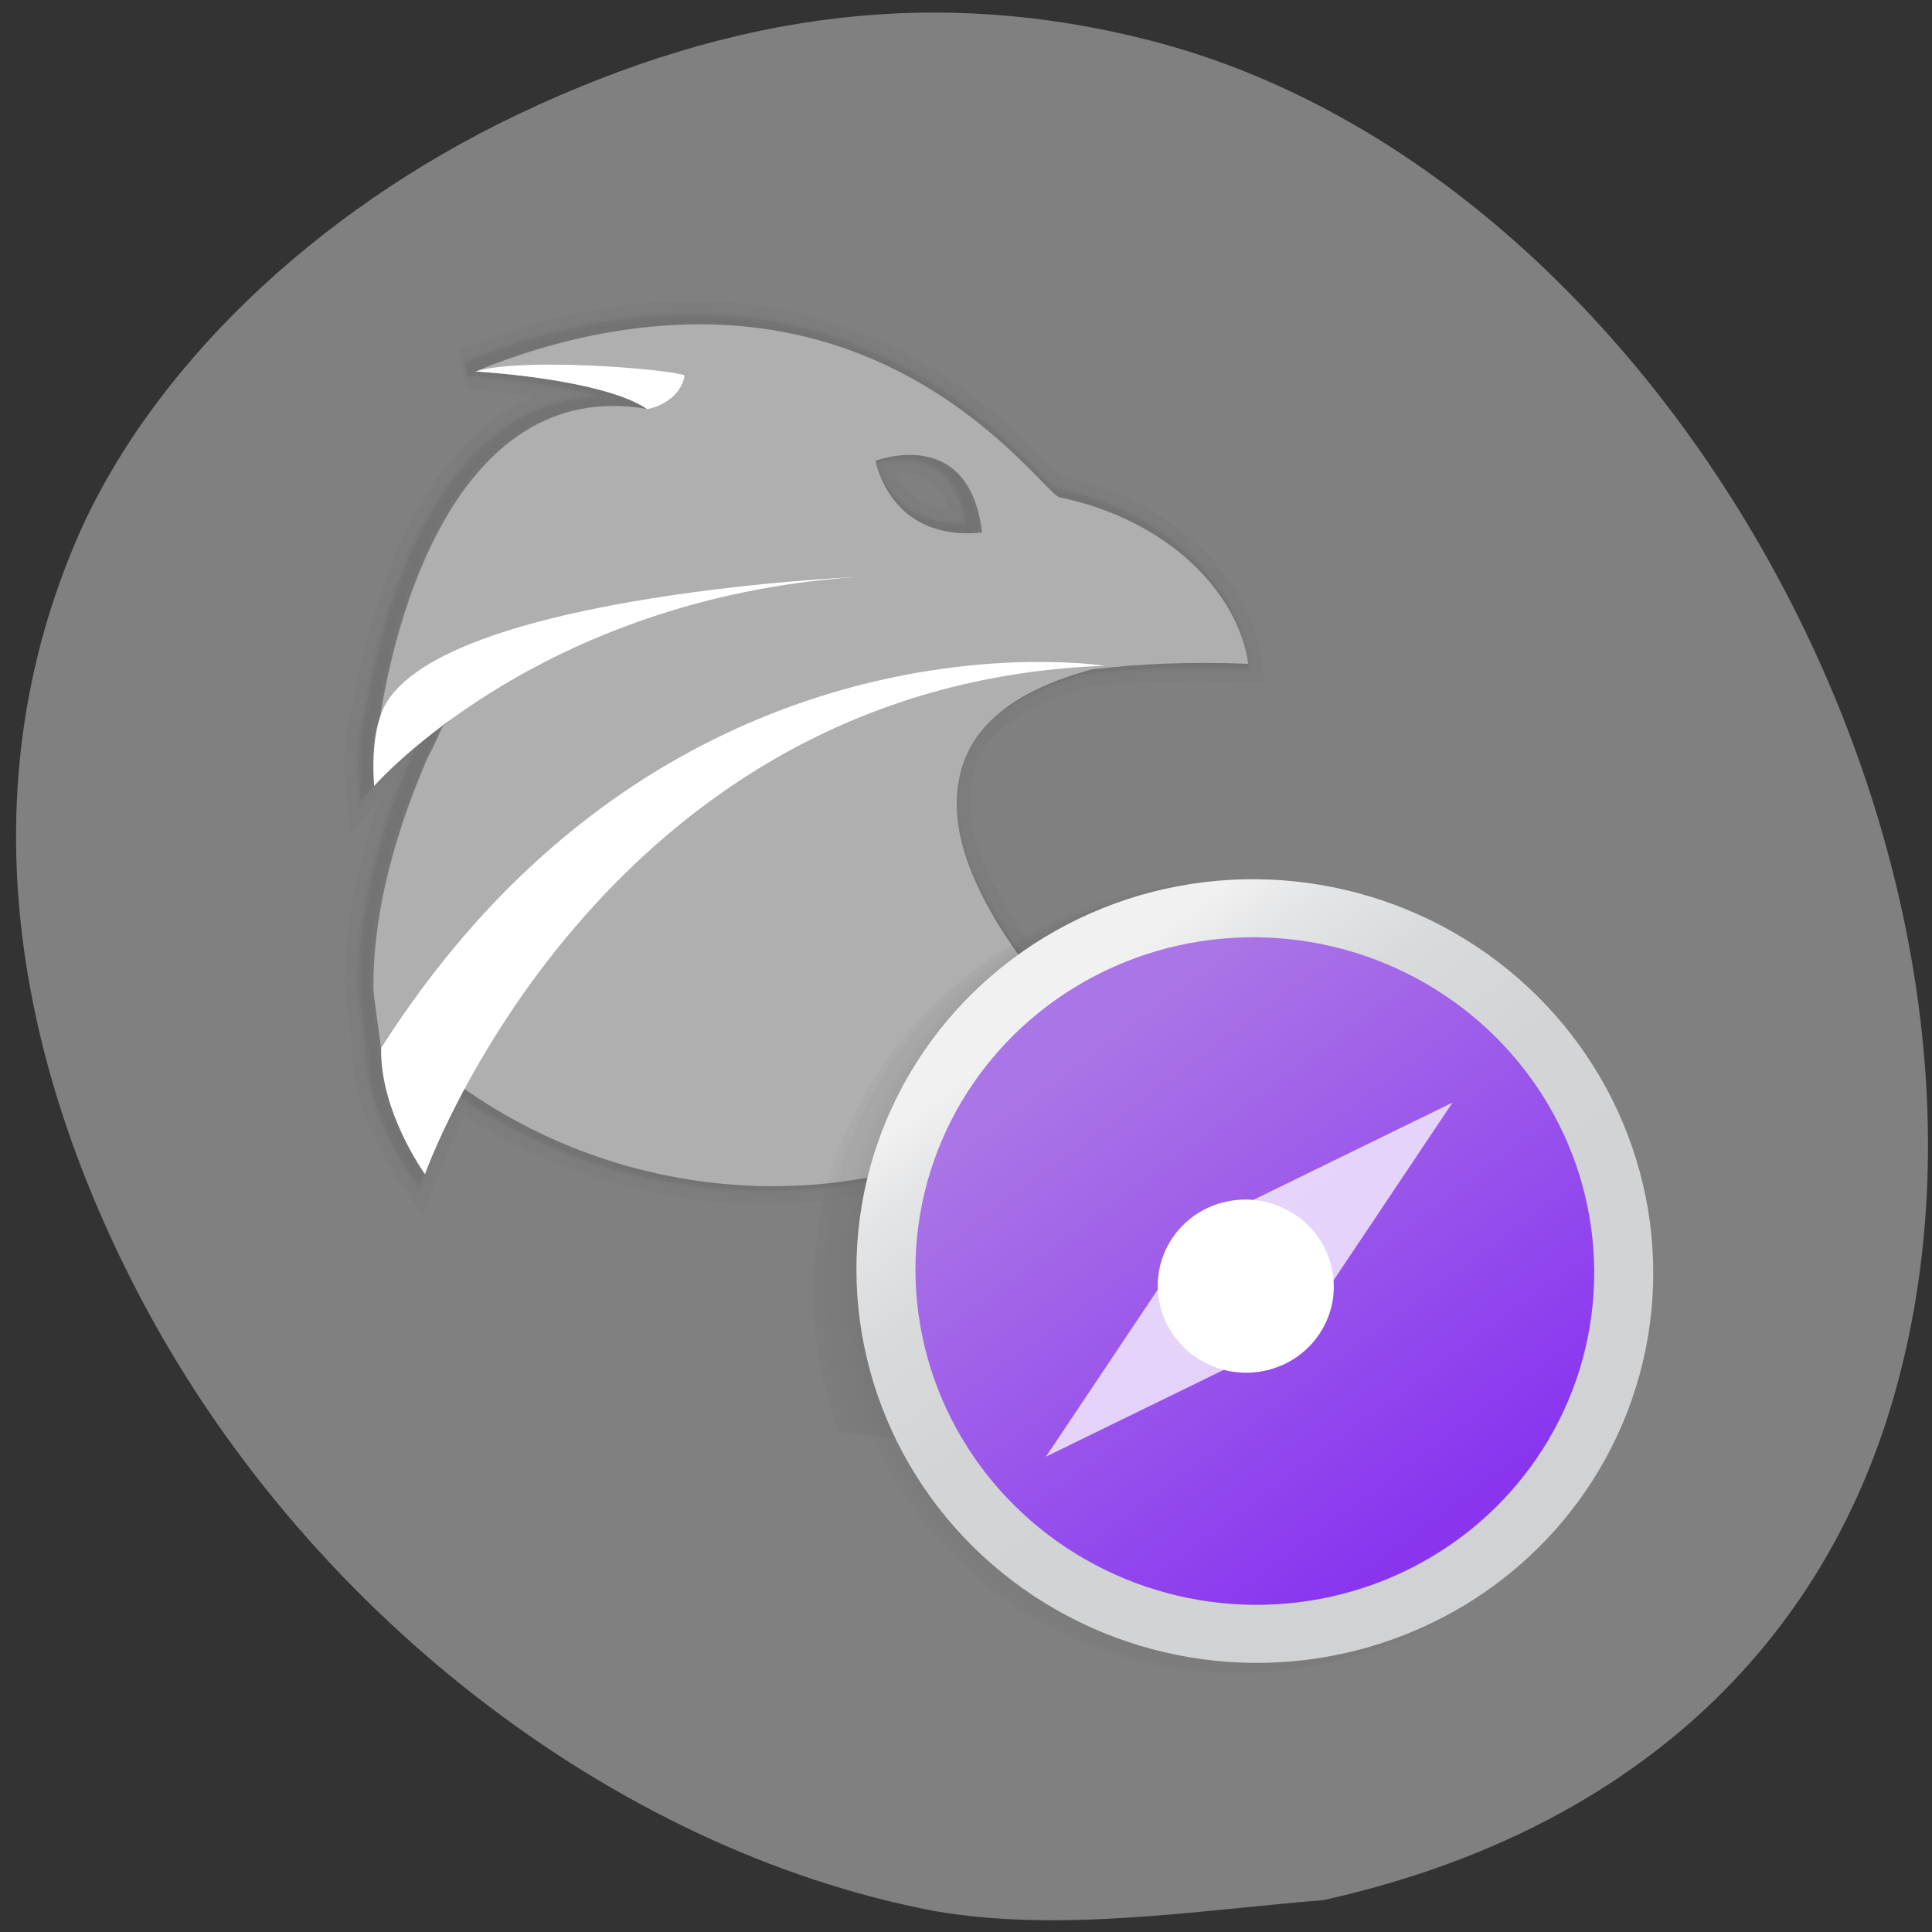 <svg xmlns="http://www.w3.org/2000/svg" xmlns:xlink="http://www.w3.org/1999/xlink" viewBox="0 0 256 256"><rect x="0" y="0" width="256" height="256" fill="#333333" stroke="none"/><defs><path fill="none" stroke-opacity="0.023" fill-rule="evenodd" stroke="#000" d="m 28.11 273.64 c -0.644 -0.01 -1.339 0.062 -2.079 0.253 c -1.141 0.296 -2.391 0.858 -3.716 1.863 0.255 -0.046 0.491 -0.085 0.713 -0.119 0.009 -0.001 0.019 -0.003 0.028 -0.004 0.016 -0.002 0.029 -0.004 0.045 -0.006 0.723 -0.099 1.77 -0.189 2.346 0.007 0.001 0.002 0.004 0.004 0.005 0.006 -3.108 0.269 -3.466 4.088 -3.219 6.638 0 0.007 -0.002 0.013 -0.003 0.02 -0.042 0.558 0.21 1.247 0.21 1.247 0 0 0.317 -0.639 1.031 -1.521 -0.036 0.054 -0.072 0.109 -0.106 0.152 -0.039 0.184 -0.067 0.414 -0.119 0.615 -0.274 1.797 -0.187 3.234 0.104 4.332 0.036 0.138 0.362 0.899 0.402 1.023 0.268 1.135 1.334 2.03 1.334 2.03 0 0 0.061 -0.67 0.303 -1.689 1.851 0.705 3.875 0.817 5.793 0.318 2.17 -0.573 4.069 -1.893 5.361 -3.728 -0.682 -0.383 -3.483 -2.046 -3.917 -3.92 -0.225 -0.971 0.095 -1.98 1.748 -2.94 0.824 -0.323 1.717 -0.599 2.69 -0.809 -0.486 -1.199 -2.029 -2.183 -4.04 -2.085 -0.298 -0.057 -2.126 -1.638 -4.917 -1.682 z m 2.465 1.567 c 0.436 -0.005 0.935 0.222 1.269 1.09 -1.565 0.589 -2.177 -0.783 -2.177 -0.783 0 0 0.206 -0.151 0.501 -0.241 0.123 -0.038 0.261 -0.065 0.407 -0.066 z" id="0"/><clipPath><path d="m -24 13 c 0 1.105 -0.672 2 -1.5 2 -0.828 0 -1.5 -0.895 -1.5 -2 0 -1.105 0.672 -2 1.5 -2 0.828 0 1.5 0.895 1.5 2 z" transform="matrix(15.333 0 0 11.5 415 -125.54)"/></clipPath><clipPath><path d="M 0,0 H384 V384 H0 z"/></clipPath><linearGradient y2="294.88" x2="-13.473" y1="285.61" x1="-22.07" gradientUnits="userSpaceOnUse" id="1"><stop offset="0%" stop-color="#f1f1f2"/><stop offset="9.191%" stop-color="#e4e5e6"/><stop offset="23.57%" stop-color="#d9dadb"/><stop offset="43.8%" stop-color="#d2d4d5"/><stop offset="100%" stop-color="#d0d2d3"/></linearGradient><linearGradient id="2" gradientUnits="userSpaceOnUse" x1="-21.468" y1="286.26" x2="-14.14" y2="294.16"><stop stop-color="#aa75e6"/><stop stop-color="#8935f0" offset="1"/></linearGradient></defs><path d="m 123.75 1049.57 c -42.614 -8.141 -83.82 -40.17 -105.52 -82 -18.2 -35.08 -21.02 -69.29 -8.215 -99.39 9.634 -22.64 31.487 -43.762 58.63 -56.669 28.948 -13.764 55.865 -16.918 83.69 -9.803 68.66 17.561 118.98 109.47 98.53 179.98 -9.994 34.463 -36.498 57.785 -75.52 66.45 -16.971 1.38 -34.908 4.337 -51.595 1.432 z" fill="#808080" transform="translate(0 -796.36)"/><g transform="matrix(7.15 1.841 -1.837 7.023 509.7 -1911.5)"><g transform="translate(-13.796 1.145)"><path d="m 28.11 273.64 c -0.644 -0.01 -1.339 0.062 -2.079 0.253 -1.141 0.296 -2.391 0.858 -3.716 1.863 0.255 -0.046 0.491 -0.085 0.713 -0.119 0.009 -0.001 0.019 -0.003 0.028 -0.004 0.016 -0.002 0.029 -0.004 0.045 -0.006 0.723 -0.099 1.77 -0.189 2.346 0.007 0.001 0.002 0.004 0.004 0.005 0.006 -3.108 0.269 -3.466 4.088 -3.219 6.638 0 0.007 -0.002 0.013 -0.003 0.02 -0.042 0.558 0.21 1.247 0.21 1.247 0 0 0.317 -0.639 1.031 -1.521 -0.036 0.054 -0.072 0.109 -0.106 0.152 -0.039 0.184 -0.067 0.414 -0.119 0.615 -0.274 1.797 -0.187 3.234 0.104 4.332 0.036 0.138 0.362 0.899 0.402 1.023 0.268 1.135 1.334 2.03 1.334 2.03 0 0 0.061 -0.67 0.303 -1.689 1.851 0.705 3.875 0.817 5.793 0.318 2.17 -0.573 4.069 -1.893 5.361 -3.728 -0.682 -0.383 -3.483 -2.046 -3.917 -3.92 -0.225 -0.971 0.095 -1.98 1.748 -2.94 0.824 -0.323 1.717 -0.599 2.69 -0.809 -0.486 -1.199 -2.029 -2.183 -4.04 -2.085 -0.298 -0.057 -2.126 -1.638 -4.917 -1.682 z m 2.465 1.567 c 0.436 -0.005 0.935 0.222 1.269 1.09 -1.565 0.589 -2.177 -0.783 -2.177 -0.783 0 0 0.206 -0.151 0.501 -0.241 0.123 -0.038 0.261 -0.065 0.407 -0.066 z" stroke-opacity="0.053" fill="none" stroke="#000" stroke-width="0.265"/><use xlink:href="#0" width="1" height="1" stroke-width="0.375"/><use xlink:href="#0" width="1" height="1" stroke-width="0.75"/><use xlink:href="#0" width="1" height="1" stroke-width="0.141"/></g><path d="m 12.384 275.05 c -1.141 0.296 -2.391 0.858 -3.716 1.863 2.08 -0.376 3.03 -0.32 3.136 -0.117 -3.469 0.3 -3.514 5.03 -3.114 7.473 0.025 0.151 0.07 0.136 0.097 0.268 0 0 0.839 -1.837 1.216 -2.091 0.116 -0.078 0.247 -0.158 0.39 -0.24 -0.269 0.477 -0.492 0.886 -0.677 1.126 -0.039 0.184 -0.067 0.414 -0.12 0.616 -0.274 1.797 -0.187 3.234 0.104 4.332 0.036 0.138 0.361 0.899 0.402 1.023 0.556 0.372 0.867 0.036 1.488 0.284 0.078 -0.16 0.158 -0.322 0.176 -0.404 -0.048 0.157 -0.083 0.288 -0.121 0.427 1.876 0.737 3.937 0.86 5.888 0.352 2.17 -0.573 4.069 -1.893 5.361 -3.728 -0.682 -0.383 -3.484 -2.046 -3.917 -3.92 -0.225 -0.971 0.095 -1.98 1.748 -2.941 0.824 -0.323 1.717 -0.599 2.69 -0.809 -0.486 -1.199 -2.029 -2.184 -4.04 -2.085 -0.367 -0.07 -3.051 -2.448 -6.996 -1.428 z m 4.138 1.38 c 0.491 -0.151 1.23 -0.134 1.676 1.024 -1.565 0.589 -2.176 -0.783 -2.176 -0.783 0 0 0.206 -0.151 0.501 -0.241 z" fill="#afafaf" fill-rule="evenodd"/><g fill="#343434" fill-opacity="0.205"><g transform="matrix(0.988 -0.155 0.149 0.989 0 0)"><ellipse ry="7.246" rx="7.105" cx="-17.194" cy="289.88" opacity="0.097"/><ellipse ry="7.246" rx="7.105" cy="289.92" cx="-17.308" opacity="0.097"/><ellipse ry="7.246" rx="7.105" cx="-17.422" cy="289.95" opacity="0.097"/></g><g transform="matrix(0.265 0 0 0.265 0 263.13)"><path paint-order="fill markers stroke" d="m 98.52 72.39 a 26.842 27.399 0 0 0 -5.35 0.28 26.842 27.399 0 0 0 -22.45 31.25 26.842 27.399 0 0 0 5.202 12.42 l 31.868 -4.91 c 2.95 -0.46 4.95 -3.19 4.5 -6.14 l -4.75 -30.81 a 26.842 27.399 0 0 0 -9.02 -2.09 z" opacity="0.097"/><path paint-order="fill markers stroke" d="m 98.32 73 a 26.842 27.399 0 0 0 -5.35 0.29 26.842 27.399 0 0 0 -22.45 31.25 26.842 27.399 0 0 0 4.79 11.9 l 32.48 -5.01 c 2.95 -0.46 4.95 -3.19 4.5 -6.14 L 107.66 75.24 A 26.842 27.399 0 0 0 98.32 73 z" opacity="0.097"/><path paint-order="fill markers stroke" d="m 97.82 73.21 a 26.842 27.399 0 0 0 -5.36 0.29 26.842 27.399 0 0 0 -22.44 31.24 26.842 27.399 0 0 0 4.7 11.79 l 33.07 -5.1 c 2.95 -0.46 4.95 -3.19 4.5 -6.14 l -4.56 -29.6 a 26.842 27.399 0 0 0 -9.91 -2.48 z" opacity="0.14"/></g></g><circle cx="-18.01" cy="290.01" r="7.154" transform="matrix(0.988 -0.152 0.152 0.988 0 0)" fill="url(#1)"/><circle transform="matrix(0.988 -0.152 0.152 0.988 0 0)" r="6.094" cy="290.01" cx="-18.01" fill="url(#2)"/><g transform="matrix(0.835 0 0 0.835 4.272 47.816)" fill="#fff"><path paint-order="fill markers stroke" d="m 29.56,284.52 -4.341,3.779 2.481,1.668 z m -4.668,4.265 -1.86,5.446 4.341,-3.778 z" fill-opacity="0.742"/><circle cx="131.12" cy="259.3" r="1.891" transform="matrix(0.93 0.369 -0.369 0.93 0 0)"/></g><path d="m 10.06 276.42 c -0.581 0.147 -1.116 0.319 -1.383 0.491 0 0 2.224 -0.447 3.147 -0.114 0.309 -0.153 0.528 -0.449 0.495 -0.766 -0.194 -0.027 -1.29 0.145 -2.259 0.389 z m 6.139 2.398 c 0 0 -7.541 2.342 -7.615 4.636 -0.042 0.558 0.21 1.247 0.21 1.247 0 0 1.972 -4.04 7.406 -5.883 z m 3.453 0.696 c -2.355 0.649 -7.34 2.818 -9.547 9.788 0.268 1.135 1.334 2.03 1.334 2.03 0 0 0.794 -9.448 9.491 -12.08 0 0 -0.492 0.047 -1.277 0.264 z" fill="#fff" fill-rule="evenodd"/></g></svg>
